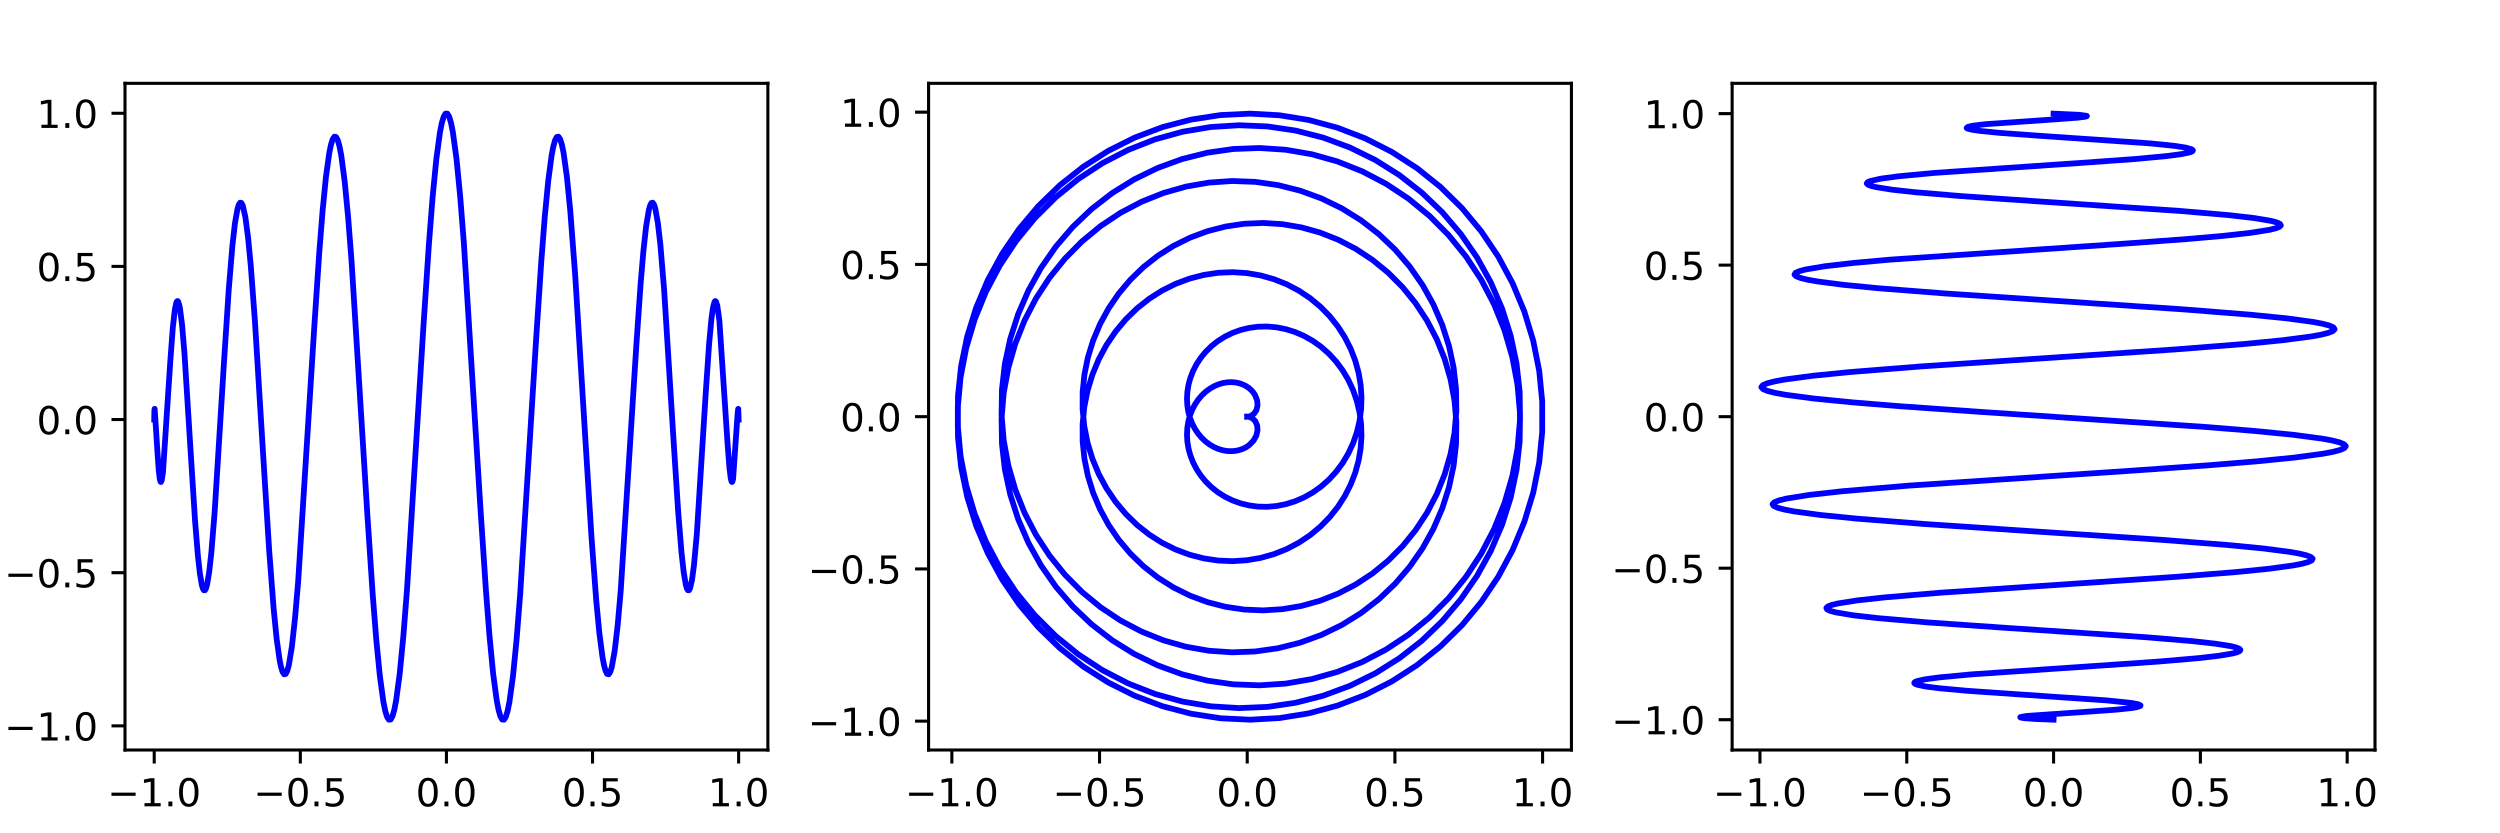 <?xml version="1.0" encoding="utf-8" standalone="no"?>
<!DOCTYPE svg PUBLIC "-//W3C//DTD SVG 1.1//EN"
  "http://www.w3.org/Graphics/SVG/1.1/DTD/svg11.dtd">
<!-- Created with matplotlib (http://matplotlib.org/) -->
<svg height="216pt" version="1.1" viewBox="0 0 648 216" width="648pt" xmlns="http://www.w3.org/2000/svg" xmlns:xlink="http://www.w3.org/1999/xlink">
 <defs>
  <style type="text/css">
*{stroke-linecap:butt;stroke-linejoin:round;}
  </style>
 </defs>
 <g id="figure_1">
  <g id="patch_1">
   <path d="M 0 216 
L 648 216 
L 648 0 
L 0 0 
z
" style="fill:#ffffff;"/>
  </g>
  <g id="axes_1">
   <g id="patch_2">
    <path d="M 32.4 194.4 
L 199.029 194.4 
L 199.029 21.6 
L 32.4 21.6 
z
" style="fill:#ffffff;"/>
   </g>
   <g id="matplotlib.axis_1">
    <g id="xtick_1">
     <g id="line2d_1">
      <defs>
       <path d="M 0 0 
L 0 3.5 
" id="m0223857868" style="stroke:#000000;stroke-width:0.8;"/>
      </defs>
      <g>
       <use style="stroke:#000000;stroke-width:0.8;" x="39.974" xlink:href="#m0223857868" y="194.4"/>
      </g>
     </g>
     <g id="text_1">
      <!-- −1.0 -->
      <defs>
       <path d="M 10.594 35.5 
L 73.188 35.5 
L 73.188 27.203 
L 10.594 27.203 
z
" id="DejaVuSans-2212"/>
       <path d="M 12.406 8.297 
L 28.516 8.297 
L 28.516 63.922 
L 10.984 60.406 
L 10.984 69.391 
L 28.422 72.906 
L 38.281 72.906 
L 38.281 8.297 
L 54.391 8.297 
L 54.391 0 
L 12.406 0 
z
" id="DejaVuSans-31"/>
       <path d="M 10.688 12.406 
L 21 12.406 
L 21 0 
L 10.688 0 
z
" id="DejaVuSans-2e"/>
       <path d="M 31.781 66.406 
Q 24.172 66.406 20.328 58.906 
Q 16.5 51.422 16.5 36.375 
Q 16.5 21.391 20.328 13.891 
Q 24.172 6.391 31.781 6.391 
Q 39.453 6.391 43.281 13.891 
Q 47.125 21.391 47.125 36.375 
Q 47.125 51.422 43.281 58.906 
Q 39.453 66.406 31.781 66.406 
M 31.781 74.219 
Q 44.047 74.219 50.516 64.516 
Q 56.984 54.828 56.984 36.375 
Q 56.984 17.969 50.516 8.266 
Q 44.047 -1.422 31.781 -1.422 
Q 19.531 -1.422 13.062 8.266 
Q 6.594 17.969 6.594 36.375 
Q 6.594 54.828 13.062 64.516 
Q 19.531 74.219 31.781 74.219 
" id="DejaVuSans-30"/>
      </defs>
      <g transform="translate(27.833 208.998)scale(0.1 -0.1)">
       <use xlink:href="#DejaVuSans-2212"/>
       <use x="83.789" xlink:href="#DejaVuSans-31"/>
       <use x="147.412" xlink:href="#DejaVuSans-2e"/>
       <use x="179.199" xlink:href="#DejaVuSans-30"/>
      </g>
     </g>
    </g>
    <g id="xtick_2">
     <g id="line2d_2">
      <g>
       <use style="stroke:#000000;stroke-width:0.8;" x="77.844" xlink:href="#m0223857868" y="194.4"/>
      </g>
     </g>
     <g id="text_2">
      <!-- −0.5 -->
      <defs>
       <path d="M 10.797 72.906 
L 49.516 72.906 
L 49.516 64.594 
L 19.828 64.594 
L 19.828 46.734 
Q 21.969 47.469 24.109 47.828 
Q 26.266 48.188 28.422 48.188 
Q 40.625 48.188 47.75 41.5 
Q 54.891 34.812 54.891 23.391 
Q 54.891 11.625 47.562 5.094 
Q 40.234 -1.422 26.906 -1.422 
Q 22.312 -1.422 17.547 -0.641 
Q 12.797 0.141 7.719 1.703 
L 7.719 11.625 
Q 12.109 9.234 16.797 8.062 
Q 21.484 6.891 26.703 6.891 
Q 35.156 6.891 40.078 11.328 
Q 45.016 15.766 45.016 23.391 
Q 45.016 31 40.078 35.438 
Q 35.156 39.891 26.703 39.891 
Q 22.75 39.891 18.812 39.016 
Q 14.891 38.141 10.797 36.281 
z
" id="DejaVuSans-35"/>
      </defs>
      <g transform="translate(65.703 208.998)scale(0.1 -0.1)">
       <use xlink:href="#DejaVuSans-2212"/>
       <use x="83.789" xlink:href="#DejaVuSans-30"/>
       <use x="147.412" xlink:href="#DejaVuSans-2e"/>
       <use x="179.199" xlink:href="#DejaVuSans-35"/>
      </g>
     </g>
    </g>
    <g id="xtick_3">
     <g id="line2d_3">
      <g>
       <use style="stroke:#000000;stroke-width:0.8;" x="115.714" xlink:href="#m0223857868" y="194.4"/>
      </g>
     </g>
     <g id="text_3">
      <!-- 0.0 -->
      <g transform="translate(107.763 208.998)scale(0.1 -0.1)">
       <use xlink:href="#DejaVuSans-30"/>
       <use x="63.623" xlink:href="#DejaVuSans-2e"/>
       <use x="95.41" xlink:href="#DejaVuSans-30"/>
      </g>
     </g>
    </g>
    <g id="xtick_4">
     <g id="line2d_4">
      <g>
       <use style="stroke:#000000;stroke-width:0.8;" x="153.584" xlink:href="#m0223857868" y="194.4"/>
      </g>
     </g>
     <g id="text_4">
      <!-- 0.5 -->
      <g transform="translate(145.633 208.998)scale(0.1 -0.1)">
       <use xlink:href="#DejaVuSans-30"/>
       <use x="63.623" xlink:href="#DejaVuSans-2e"/>
       <use x="95.41" xlink:href="#DejaVuSans-35"/>
      </g>
     </g>
    </g>
    <g id="xtick_5">
     <g id="line2d_5">
      <g>
       <use style="stroke:#000000;stroke-width:0.8;" x="191.455" xlink:href="#m0223857868" y="194.4"/>
      </g>
     </g>
     <g id="text_5">
      <!-- 1.0 -->
      <g transform="translate(183.503 208.998)scale(0.1 -0.1)">
       <use xlink:href="#DejaVuSans-31"/>
       <use x="63.623" xlink:href="#DejaVuSans-2e"/>
       <use x="95.41" xlink:href="#DejaVuSans-30"/>
      </g>
     </g>
    </g>
   </g>
   <g id="matplotlib.axis_2">
    <g id="ytick_1">
     <g id="line2d_6">
      <defs>
       <path d="M 0 0 
L -3.5 0 
" id="mc2c9480fef" style="stroke:#000000;stroke-width:0.8;"/>
      </defs>
      <g>
       <use style="stroke:#000000;stroke-width:0.8;" x="32.4" xlink:href="#mc2c9480fef" y="188.14"/>
      </g>
     </g>
     <g id="text_6">
      <!-- −1.0 -->
      <g transform="translate(1.117 191.939)scale(0.1 -0.1)">
       <use xlink:href="#DejaVuSans-2212"/>
       <use x="83.789" xlink:href="#DejaVuSans-31"/>
       <use x="147.412" xlink:href="#DejaVuSans-2e"/>
       <use x="179.199" xlink:href="#DejaVuSans-30"/>
      </g>
     </g>
    </g>
    <g id="ytick_2">
     <g id="line2d_7">
      <g>
       <use style="stroke:#000000;stroke-width:0.8;" x="32.4" xlink:href="#mc2c9480fef" y="148.443"/>
      </g>
     </g>
     <g id="text_7">
      <!-- −0.5 -->
      <g transform="translate(1.117 152.243)scale(0.1 -0.1)">
       <use xlink:href="#DejaVuSans-2212"/>
       <use x="83.789" xlink:href="#DejaVuSans-30"/>
       <use x="147.412" xlink:href="#DejaVuSans-2e"/>
       <use x="179.199" xlink:href="#DejaVuSans-35"/>
      </g>
     </g>
    </g>
    <g id="ytick_3">
     <g id="line2d_8">
      <g>
       <use style="stroke:#000000;stroke-width:0.8;" x="32.4" xlink:href="#mc2c9480fef" y="108.747"/>
      </g>
     </g>
     <g id="text_8">
      <!-- 0.0 -->
      <g transform="translate(9.497 112.546)scale(0.1 -0.1)">
       <use xlink:href="#DejaVuSans-30"/>
       <use x="63.623" xlink:href="#DejaVuSans-2e"/>
       <use x="95.41" xlink:href="#DejaVuSans-30"/>
      </g>
     </g>
    </g>
    <g id="ytick_4">
     <g id="line2d_9">
      <g>
       <use style="stroke:#000000;stroke-width:0.8;" x="32.4" xlink:href="#mc2c9480fef" y="69.05"/>
      </g>
     </g>
     <g id="text_9">
      <!-- 0.5 -->
      <g transform="translate(9.497 72.849)scale(0.1 -0.1)">
       <use xlink:href="#DejaVuSans-30"/>
       <use x="63.623" xlink:href="#DejaVuSans-2e"/>
       <use x="95.41" xlink:href="#DejaVuSans-35"/>
      </g>
     </g>
    </g>
    <g id="ytick_5">
     <g id="line2d_10">
      <g>
       <use style="stroke:#000000;stroke-width:0.8;" x="32.4" xlink:href="#mc2c9480fef" y="29.353"/>
      </g>
     </g>
     <g id="text_10">
      <!-- 1.0 -->
      <g transform="translate(9.497 33.153)scale(0.1 -0.1)">
       <use xlink:href="#DejaVuSans-31"/>
       <use x="63.623" xlink:href="#DejaVuSans-2e"/>
       <use x="95.41" xlink:href="#DejaVuSans-30"/>
      </g>
     </g>
    </g>
   </g>
   <g id="line2d_11">
    <path clip-path="url(#p7523f3289e)" d="M 191.455 108.747 
L 191.358 105.979 
L 191.304 106.079 
L 191.161 107.63 
L 190.017 124.141 
L 189.826 124.851 
L 189.726 124.94 
L 189.623 124.836 
L 189.409 124.021 
L 189.066 121.234 
L 188.567 114.751 
L 186.461 83.105 
L 185.937 79.285 
L 185.575 78.137 
L 185.389 78.032 
L 185.201 78.254 
L 184.816 79.706 
L 184.42 82.501 
L 183.805 89.079 
L 182.949 101.545 
L 180.621 138.354 
L 179.873 146.563 
L 179.361 150.359 
L 178.839 152.551 
L 178.574 152.994 
L 178.307 152.983 
L 178.037 152.51 
L 177.765 151.571 
L 177.213 148.309 
L 176.651 143.272 
L 175.791 132.745 
L 174.611 114.548 
L 172.138 75.059 
L 171.174 63.495 
L 170.52 57.812 
L 169.858 54.09 
L 169.523 53.032 
L 169.186 52.537 
L 168.848 52.615 
L 168.507 53.274 
L 168.164 54.512 
L 167.472 58.701 
L 166.771 65.06 
L 166.063 73.373 
L 164.985 88.819 
L 160.887 153.166 
L 160.117 161.9 
L 159.341 168.608 
L 158.558 172.974 
L 158.164 174.206 
L 157.769 174.776 
L 157.371 174.674 
L 156.972 173.895 
L 156.571 172.442 
L 156.169 170.324 
L 155.36 164.168 
L 154.544 155.641 
L 153.309 139.125 
L 151.641 112.485 
L 149.097 71.444 
L 147.808 54.574 
L 146.941 45.842 
L 146.07 39.583 
L 145.632 37.475 
L 145.194 36.083 
L 144.754 35.427 
L 144.313 35.516 
L 143.871 36.354 
L 143.428 37.936 
L 142.983 40.249 
L 142.091 46.98 
L 141.195 56.297 
L 140.295 67.84 
L 138.938 88.309 
L 134.818 154.178 
L 133.894 165.838 
L 132.966 175.245 
L 132.036 181.999 
L 131.57 184.284 
L 131.104 185.806 
L 130.637 186.545 
L 130.169 186.494 
L 129.7 185.65 
L 129.232 184.02 
L 128.762 181.62 
L 127.822 174.605 
L 126.879 164.881 
L 125.935 152.837 
L 124.516 131.504 
L 120.242 63.097 
L 119.289 51.018 
L 118.336 41.27 
L 117.383 34.255 
L 116.906 31.867 
L 116.43 30.262 
L 115.953 29.455 
L 115.476 29.455 
L 114.999 30.262 
L 114.522 31.867 
L 114.045 34.255 
L 113.092 41.27 
L 112.139 51.018 
L 111.187 63.097 
L 109.76 84.478 
L 105.493 152.837 
L 104.549 164.881 
L 103.607 174.605 
L 102.666 181.62 
L 102.197 184.02 
L 101.728 185.65 
L 101.26 186.494 
L 100.792 186.545 
L 100.325 185.806 
L 99.858 184.284 
L 99.392 181.999 
L 98.462 175.245 
L 97.535 165.838 
L 96.611 154.178 
L 95.23 133.553 
L 91.133 67.84 
L 90.233 56.297 
L 89.337 46.98 
L 88.445 40.249 
L 88.001 37.936 
L 87.558 36.354 
L 87.116 35.516 
L 86.675 35.427 
L 86.235 36.083 
L 85.796 37.475 
L 85.359 39.583 
L 84.487 45.842 
L 83.621 54.574 
L 82.76 65.394 
L 81.478 84.502 
L 77.295 150.584 
L 76.476 160.183 
L 75.663 167.558 
L 74.857 172.442 
L 74.457 173.895 
L 74.057 174.674 
L 73.66 174.776 
L 73.264 174.206 
L 72.87 172.974 
L 72.478 171.1 
L 71.698 165.529 
L 70.926 157.763 
L 69.78 142.799 
L 68.278 119.025 
L 66.082 83.335 
L 65.011 68.989 
L 64.306 61.621 
L 63.61 56.326 
L 62.922 53.274 
L 62.581 52.615 
L 62.242 52.537 
L 61.906 53.032 
L 61.571 54.09 
L 60.908 57.812 
L 60.255 63.495 
L 59.29 75.059 
L 58.036 94.207 
L 55.638 132.745 
L 54.777 143.272 
L 54.216 148.309 
L 53.664 151.571 
L 53.392 152.51 
L 53.122 152.983 
L 52.855 152.994 
L 52.59 152.551 
L 52.328 151.667 
L 51.811 148.649 
L 51.304 144.13 
L 50.563 135.085 
L 49.379 116.533 
L 47.833 91.847 
L 47.211 84.388 
L 46.613 79.706 
L 46.228 78.254 
L 46.04 78.032 
L 45.854 78.137 
L 45.671 78.559 
L 45.314 80.298 
L 44.799 84.852 
L 44.152 93.503 
L 42.246 122.371 
L 41.911 124.532 
L 41.703 124.94 
L 41.603 124.851 
L 41.412 124.141 
L 41.148 121.958 
L 40.767 116.523 
L 40.096 105.975 
L 40.07 105.979 
L 40.012 106.558 
L 39.974 108.747 
L 39.974 108.747 
" style="fill:none;stroke:#0000ff;stroke-linecap:square;stroke-width:1.5;"/>
   </g>
   <g id="patch_3">
    <path d="M 32.4 194.4 
L 32.4 21.6 
" style="fill:none;stroke:#000000;stroke-linecap:square;stroke-linejoin:miter;stroke-width:0.8;"/>
   </g>
   <g id="patch_4">
    <path d="M 199.029 194.4 
L 199.029 21.6 
" style="fill:none;stroke:#000000;stroke-linecap:square;stroke-linejoin:miter;stroke-width:0.8;"/>
   </g>
   <g id="patch_5">
    <path d="M 32.4 194.4 
L 199.029 194.4 
" style="fill:none;stroke:#000000;stroke-linecap:square;stroke-linejoin:miter;stroke-width:0.8;"/>
   </g>
   <g id="patch_6">
    <path d="M 32.4 21.6 
L 199.029 21.6 
" style="fill:none;stroke:#000000;stroke-linecap:square;stroke-linejoin:miter;stroke-width:0.8;"/>
   </g>
  </g>
  <g id="axes_2">
   <g id="patch_7">
    <path d="M 240.686 194.4 
L 407.314 194.4 
L 407.314 21.6 
L 240.686 21.6 
z
" style="fill:#ffffff;"/>
   </g>
   <g id="matplotlib.axis_3">
    <g id="xtick_6">
     <g id="line2d_12">
      <g>
       <use style="stroke:#000000;stroke-width:0.8;" x="246.722" xlink:href="#m0223857868" y="194.4"/>
      </g>
     </g>
     <g id="text_11">
      <!-- −1.0 -->
      <g transform="translate(234.581 208.998)scale(0.1 -0.1)">
       <use xlink:href="#DejaVuSans-2212"/>
       <use x="83.789" xlink:href="#DejaVuSans-31"/>
       <use x="147.412" xlink:href="#DejaVuSans-2e"/>
       <use x="179.199" xlink:href="#DejaVuSans-30"/>
      </g>
     </g>
    </g>
    <g id="xtick_7">
     <g id="line2d_13">
      <g>
       <use style="stroke:#000000;stroke-width:0.8;" x="285.001" xlink:href="#m0223857868" y="194.4"/>
      </g>
     </g>
     <g id="text_12">
      <!-- −0.5 -->
      <g transform="translate(272.86 208.998)scale(0.1 -0.1)">
       <use xlink:href="#DejaVuSans-2212"/>
       <use x="83.789" xlink:href="#DejaVuSans-30"/>
       <use x="147.412" xlink:href="#DejaVuSans-2e"/>
       <use x="179.199" xlink:href="#DejaVuSans-35"/>
      </g>
     </g>
    </g>
    <g id="xtick_8">
     <g id="line2d_14">
      <g>
       <use style="stroke:#000000;stroke-width:0.8;" x="323.28" xlink:href="#m0223857868" y="194.4"/>
      </g>
     </g>
     <g id="text_13">
      <!-- 0.0 -->
      <g transform="translate(315.328 208.998)scale(0.1 -0.1)">
       <use xlink:href="#DejaVuSans-30"/>
       <use x="63.623" xlink:href="#DejaVuSans-2e"/>
       <use x="95.41" xlink:href="#DejaVuSans-30"/>
      </g>
     </g>
    </g>
    <g id="xtick_9">
     <g id="line2d_15">
      <g>
       <use style="stroke:#000000;stroke-width:0.8;" x="361.559" xlink:href="#m0223857868" y="194.4"/>
      </g>
     </g>
     <g id="text_14">
      <!-- 0.5 -->
      <g transform="translate(353.607 208.998)scale(0.1 -0.1)">
       <use xlink:href="#DejaVuSans-30"/>
       <use x="63.623" xlink:href="#DejaVuSans-2e"/>
       <use x="95.41" xlink:href="#DejaVuSans-35"/>
      </g>
     </g>
    </g>
    <g id="xtick_10">
     <g id="line2d_16">
      <g>
       <use style="stroke:#000000;stroke-width:0.8;" x="399.838" xlink:href="#m0223857868" y="194.4"/>
      </g>
     </g>
     <g id="text_15">
      <!-- 1.0 -->
      <g transform="translate(391.886 208.998)scale(0.1 -0.1)">
       <use xlink:href="#DejaVuSans-31"/>
       <use x="63.623" xlink:href="#DejaVuSans-2e"/>
       <use x="95.41" xlink:href="#DejaVuSans-30"/>
      </g>
     </g>
    </g>
   </g>
   <g id="matplotlib.axis_4">
    <g id="ytick_6">
     <g id="line2d_17">
      <g>
       <use style="stroke:#000000;stroke-width:0.8;" x="240.686" xlink:href="#mc2c9480fef" y="186.924"/>
      </g>
     </g>
     <g id="text_16">
      <!-- −1.0 -->
      <g transform="translate(209.403 190.724)scale(0.1 -0.1)">
       <use xlink:href="#DejaVuSans-2212"/>
       <use x="83.789" xlink:href="#DejaVuSans-31"/>
       <use x="147.412" xlink:href="#DejaVuSans-2e"/>
       <use x="179.199" xlink:href="#DejaVuSans-30"/>
      </g>
     </g>
    </g>
    <g id="ytick_7">
     <g id="line2d_18">
      <g>
       <use style="stroke:#000000;stroke-width:0.8;" x="240.686" xlink:href="#mc2c9480fef" y="147.462"/>
      </g>
     </g>
     <g id="text_17">
      <!-- −0.5 -->
      <g transform="translate(209.403 151.261)scale(0.1 -0.1)">
       <use xlink:href="#DejaVuSans-2212"/>
       <use x="83.789" xlink:href="#DejaVuSans-30"/>
       <use x="147.412" xlink:href="#DejaVuSans-2e"/>
       <use x="179.199" xlink:href="#DejaVuSans-35"/>
      </g>
     </g>
    </g>
    <g id="ytick_8">
     <g id="line2d_19">
      <g>
       <use style="stroke:#000000;stroke-width:0.8;" x="240.686" xlink:href="#mc2c9480fef" y="108"/>
      </g>
     </g>
     <g id="text_18">
      <!-- 0.0 -->
      <g transform="translate(217.783 111.799)scale(0.1 -0.1)">
       <use xlink:href="#DejaVuSans-30"/>
       <use x="63.623" xlink:href="#DejaVuSans-2e"/>
       <use x="95.41" xlink:href="#DejaVuSans-30"/>
      </g>
     </g>
    </g>
    <g id="ytick_9">
     <g id="line2d_20">
      <g>
       <use style="stroke:#000000;stroke-width:0.8;" x="240.686" xlink:href="#mc2c9480fef" y="68.538"/>
      </g>
     </g>
     <g id="text_19">
      <!-- 0.5 -->
      <g transform="translate(217.783 72.337)scale(0.1 -0.1)">
       <use xlink:href="#DejaVuSans-30"/>
       <use x="63.623" xlink:href="#DejaVuSans-2e"/>
       <use x="95.41" xlink:href="#DejaVuSans-35"/>
      </g>
     </g>
    </g>
    <g id="ytick_10">
     <g id="line2d_21">
      <g>
       <use style="stroke:#000000;stroke-width:0.8;" x="240.686" xlink:href="#mc2c9480fef" y="29.076"/>
      </g>
     </g>
     <g id="text_20">
      <!-- 1.0 -->
      <g transform="translate(217.783 32.875)scale(0.1 -0.1)">
       <use xlink:href="#DejaVuSans-31"/>
       <use x="63.623" xlink:href="#DejaVuSans-2e"/>
       <use x="95.41" xlink:href="#DejaVuSans-30"/>
      </g>
     </g>
    </g>
   </g>
   <g id="line2d_22">
    <path clip-path="url(#p2c7481776f)" d="M 323.28 108 
L 323.759 107.95 
L 324.224 107.801 
L 325.053 107.221 
L 325.659 106.306 
L 325.949 105.133 
L 325.853 103.802 
L 325.326 102.429 
L 324.897 101.767 
L 324.357 101.142 
L 323.711 100.571 
L 322.965 100.07 
L 322.125 99.653 
L 321.202 99.336 
L 320.206 99.131 
L 319.151 99.049 
L 318.051 99.101 
L 316.923 99.295 
L 315.782 99.636 
L 314.647 100.131 
L 313.536 100.779 
L 312.469 101.581 
L 311.464 102.534 
L 310.54 103.632 
L 309.716 104.868 
L 309.009 106.232 
L 308.435 107.711 
L 308.012 109.291 
L 307.751 110.956 
L 307.665 112.687 
L 307.765 114.463 
L 308.059 116.265 
L 308.551 118.068 
L 309.245 119.85 
L 310.142 121.587 
L 311.239 123.254 
L 312.531 124.826 
L 314.011 126.281 
L 315.669 127.594 
L 317.49 128.743 
L 319.461 129.708 
L 321.561 130.469 
L 323.772 131.009 
L 326.07 131.313 
L 328.432 131.367 
L 330.831 131.163 
L 333.241 130.693 
L 335.634 129.952 
L 337.98 128.941 
L 340.25 127.661 
L 342.417 126.119 
L 344.45 124.323 
L 346.322 122.285 
L 348.006 120.022 
L 349.477 117.553 
L 350.712 114.898 
L 351.689 112.083 
L 352.389 109.134 
L 352.797 106.082 
L 352.898 102.957 
L 352.683 99.793 
L 352.146 96.623 
L 351.284 93.484 
L 350.096 90.412 
L 348.588 87.442 
L 346.769 84.609 
L 344.649 81.95 
L 342.245 79.498 
L 339.576 77.285 
L 336.665 75.342 
L 333.539 73.696 
L 330.225 72.373 
L 326.756 71.395 
L 323.166 70.782 
L 319.492 70.547 
L 315.772 70.703 
L 312.045 71.256 
L 308.352 72.209 
L 304.733 73.561 
L 301.23 75.305 
L 297.882 77.432 
L 294.73 79.925 
L 291.811 82.767 
L 289.161 85.932 
L 286.814 89.394 
L 284.803 93.121 
L 283.154 97.079 
L 281.893 101.229 
L 281.04 105.53 
L 280.613 109.94 
L 280.623 114.413 
L 281.08 118.902 
L 281.985 123.36 
L 283.337 127.739 
L 285.13 131.99 
L 287.353 136.067 
L 289.988 139.922 
L 293.015 143.511 
L 296.409 146.792 
L 300.139 149.724 
L 304.171 152.271 
L 308.468 154.399 
L 312.988 156.079 
L 317.686 157.287 
L 322.516 158.003 
L 327.429 158.211 
L 332.375 157.901 
L 337.3 157.069 
L 342.154 155.716 
L 346.883 153.849 
L 351.437 151.48 
L 355.765 148.627 
L 359.818 145.313 
L 363.549 141.567 
L 366.915 137.422 
L 369.877 132.916 
L 372.396 128.092 
L 374.441 122.996 
L 375.985 117.679 
L 377.005 112.192 
L 377.482 106.593 
L 377.407 100.937 
L 376.772 95.283 
L 375.577 89.691 
L 373.829 84.219 
L 371.538 78.928 
L 368.723 73.873 
L 365.406 69.11 
L 361.618 64.694 
L 357.391 60.673 
L 352.765 57.094 
L 347.784 53.999 
L 342.496 51.426 
L 336.953 49.408 
L 331.21 47.971 
L 325.325 47.136 
L 319.357 46.918 
L 313.369 47.326 
L 307.421 48.362 
L 301.576 50.022 
L 295.897 52.294 
L 290.443 55.16 
L 285.275 58.597 
L 280.447 62.574 
L 276.014 67.055 
L 272.025 71.998 
L 268.525 77.356 
L 265.557 83.076 
L 263.154 89.104 
L 261.346 95.378 
L 260.159 101.836 
L 259.609 108.413 
L 259.707 115.041 
L 260.458 121.652 
L 261.859 128.178 
L 263.902 134.549 
L 266.569 140.699 
L 269.838 146.563 
L 273.681 152.076 
L 278.061 157.181 
L 282.937 161.82 
L 288.263 165.942 
L 293.987 169.501 
L 300.051 172.456 
L 306.397 174.772 
L 312.961 176.421 
L 319.675 177.381 
L 326.472 177.637 
L 333.282 177.182 
L 340.034 176.016 
L 346.659 174.147 
L 353.087 171.589 
L 359.251 168.364 
L 365.085 164.502 
L 370.527 160.038 
L 375.518 155.016 
L 380.005 149.483 
L 383.938 143.494 
L 387.274 137.108 
L 389.973 130.388 
L 392.007 123.402 
L 393.348 116.221 
L 393.981 108.918 
L 393.895 101.567 
L 393.087 94.244 
L 391.562 87.024 
L 389.331 79.983 
L 386.415 73.194 
L 382.84 66.728 
L 378.641 60.653 
L 373.856 55.033 
L 368.534 49.929 
L 362.726 45.396 
L 356.49 41.481 
L 349.888 38.23 
L 342.988 35.677 
L 335.858 33.852 
L 328.572 32.776 
L 321.203 32.464 
L 313.828 32.921 
L 306.522 34.147 
L 299.36 36.13 
L 292.416 38.853 
L 285.764 42.291 
L 279.471 46.412 
L 273.605 51.173 
L 268.227 56.53 
L 263.394 62.429 
L 259.156 68.81 
L 255.56 75.609 
L 252.644 82.758 
L 250.44 90.185 
L 248.973 97.813 
L 248.26 105.565 
L 248.309 113.361 
L 249.123 121.122 
L 250.695 128.767 
L 253.01 136.219 
L 256.046 143.399 
L 259.774 150.234 
L 264.156 156.652 
L 269.15 162.587 
L 274.705 167.977 
L 280.764 172.765 
L 287.267 176.902 
L 294.148 180.344 
L 301.336 183.054 
L 308.758 185.004 
L 316.338 186.172 
L 323.999 186.545 
L 331.663 186.119 
L 339.249 184.897 
L 346.681 182.89 
L 353.883 180.119 
L 360.779 176.611 
L 367.299 172.401 
L 373.376 167.532 
L 378.947 162.054 
L 383.954 156.022 
L 388.347 149.499 
L 392.078 142.55 
L 395.111 135.246 
L 397.414 127.664 
L 398.962 119.88 
L 399.74 111.973 
L 399.74 104.027 
L 398.962 96.12 
L 397.414 88.336 
L 395.111 80.754 
L 392.078 73.45 
L 388.347 66.501 
L 383.954 59.978 
L 378.947 53.946 
L 373.376 48.468 
L 367.299 43.599 
L 360.779 39.389 
L 353.883 35.881 
L 346.681 33.11 
L 339.249 31.103 
L 331.663 29.881 
L 323.999 29.455 
L 316.338 29.828 
L 308.758 30.996 
L 301.336 32.946 
L 294.148 35.656 
L 287.267 39.098 
L 280.764 43.235 
L 274.705 48.023 
L 269.15 53.413 
L 264.156 59.348 
L 259.774 65.766 
L 256.046 72.601 
L 253.01 79.781 
L 250.695 87.233 
L 249.123 94.878 
L 248.309 102.639 
L 248.26 110.435 
L 248.973 118.187 
L 250.44 125.815 
L 252.644 133.242 
L 255.56 140.391 
L 259.156 147.19 
L 263.394 153.571 
L 268.227 159.47 
L 273.605 164.827 
L 279.471 169.588 
L 285.764 173.709 
L 292.416 177.147 
L 299.36 179.87 
L 306.522 181.853 
L 313.828 183.079 
L 321.203 183.536 
L 328.572 183.224 
L 335.858 182.148 
L 342.988 180.323 
L 349.888 177.77 
L 356.49 174.519 
L 362.726 170.604 
L 368.534 166.071 
L 373.856 160.967 
L 378.641 155.347 
L 382.84 149.272 
L 386.415 142.806 
L 389.331 136.017 
L 391.562 128.976 
L 393.087 121.756 
L 393.895 114.433 
L 393.981 107.082 
L 393.348 99.779 
L 392.007 92.598 
L 389.973 85.612 
L 387.274 78.892 
L 383.938 72.506 
L 380.005 66.517 
L 375.518 60.984 
L 370.527 55.962 
L 365.085 51.498 
L 359.251 47.636 
L 353.087 44.411 
L 346.659 41.853 
L 340.034 39.984 
L 333.282 38.818 
L 326.472 38.363 
L 319.675 38.619 
L 312.961 39.579 
L 306.397 41.228 
L 300.051 43.544 
L 293.987 46.499 
L 288.263 50.058 
L 282.937 54.18 
L 278.061 58.819 
L 273.681 63.924 
L 269.838 69.437 
L 266.569 75.301 
L 263.902 81.451 
L 261.859 87.822 
L 260.458 94.348 
L 259.707 100.959 
L 259.609 107.587 
L 260.159 114.164 
L 261.346 120.622 
L 263.154 126.896 
L 265.557 132.924 
L 268.525 138.644 
L 272.025 144.002 
L 276.014 148.945 
L 280.447 153.426 
L 285.275 157.403 
L 290.443 160.84 
L 295.897 163.706 
L 301.576 165.978 
L 307.421 167.638 
L 313.369 168.674 
L 319.357 169.082 
L 325.325 168.864 
L 331.21 168.029 
L 336.953 166.592 
L 342.496 164.574 
L 347.784 162.001 
L 352.765 158.906 
L 357.391 155.327 
L 361.618 151.306 
L 365.406 146.89 
L 368.723 142.127 
L 371.538 137.072 
L 373.829 131.781 
L 375.577 126.309 
L 376.772 120.717 
L 377.407 115.063 
L 377.482 109.407 
L 377.005 103.808 
L 375.985 98.321 
L 374.441 93.004 
L 372.396 87.908 
L 369.877 83.084 
L 366.915 78.578 
L 363.549 74.433 
L 359.818 70.687 
L 355.765 67.373 
L 351.437 64.52 
L 346.883 62.151 
L 342.154 60.284 
L 337.3 58.931 
L 332.375 58.099 
L 327.429 57.789 
L 322.516 57.997 
L 317.686 58.713 
L 312.988 59.921 
L 308.468 61.601 
L 304.171 63.729 
L 300.139 66.276 
L 296.409 69.208 
L 293.015 72.489 
L 289.988 76.078 
L 287.353 79.933 
L 285.13 84.01 
L 283.337 88.261 
L 281.985 92.64 
L 281.08 97.098 
L 280.623 101.587 
L 280.613 106.06 
L 281.04 110.47 
L 281.893 114.771 
L 283.154 118.921 
L 284.803 122.879 
L 286.814 126.606 
L 289.161 130.068 
L 291.811 133.233 
L 294.73 136.075 
L 297.882 138.568 
L 301.23 140.695 
L 304.733 142.439 
L 308.352 143.791 
L 312.045 144.744 
L 315.772 145.297 
L 319.492 145.453 
L 323.166 145.218 
L 326.756 144.605 
L 330.225 143.627 
L 333.539 142.304 
L 336.665 140.658 
L 339.576 138.715 
L 342.245 136.502 
L 344.649 134.05 
L 346.769 131.391 
L 348.588 128.558 
L 350.096 125.588 
L 351.284 122.516 
L 352.146 119.377 
L 352.683 116.207 
L 352.898 113.043 
L 352.797 109.918 
L 352.389 106.866 
L 351.689 103.917 
L 350.712 101.102 
L 349.477 98.447 
L 348.006 95.978 
L 346.322 93.715 
L 344.45 91.677 
L 342.417 89.881 
L 340.25 88.339 
L 337.98 87.059 
L 335.634 86.048 
L 333.241 85.307 
L 330.831 84.837 
L 328.432 84.633 
L 326.07 84.687 
L 323.772 84.991 
L 321.561 85.531 
L 319.461 86.292 
L 317.49 87.257 
L 315.669 88.406 
L 314.011 89.719 
L 312.531 91.174 
L 311.239 92.746 
L 310.142 94.413 
L 309.245 96.15 
L 308.551 97.932 
L 308.059 99.735 
L 307.765 101.537 
L 307.665 103.313 
L 307.751 105.044 
L 308.012 106.709 
L 308.435 108.289 
L 309.009 109.768 
L 309.716 111.132 
L 310.54 112.368 
L 311.464 113.466 
L 312.469 114.419 
L 313.536 115.221 
L 314.647 115.869 
L 315.782 116.364 
L 316.923 116.705 
L 318.051 116.899 
L 319.151 116.951 
L 320.206 116.869 
L 321.202 116.664 
L 322.125 116.347 
L 322.965 115.93 
L 323.711 115.429 
L 324.897 114.233 
L 325.645 112.887 
L 325.952 111.519 
L 325.848 110.254 
L 325.39 109.199 
L 324.66 108.444 
L 323.759 108.05 
L 323.28 108 
L 323.28 108 
" style="fill:none;stroke:#0000ff;stroke-linecap:square;stroke-width:1.5;"/>
   </g>
   <g id="patch_8">
    <path d="M 240.686 194.4 
L 240.686 21.6 
" style="fill:none;stroke:#000000;stroke-linecap:square;stroke-linejoin:miter;stroke-width:0.8;"/>
   </g>
   <g id="patch_9">
    <path d="M 407.314 194.4 
L 407.314 21.6 
" style="fill:none;stroke:#000000;stroke-linecap:square;stroke-linejoin:miter;stroke-width:0.8;"/>
   </g>
   <g id="patch_10">
    <path d="M 240.686 194.4 
L 407.314 194.4 
" style="fill:none;stroke:#000000;stroke-linecap:square;stroke-linejoin:miter;stroke-width:0.8;"/>
   </g>
   <g id="patch_11">
    <path d="M 240.686 21.6 
L 407.314 21.6 
" style="fill:none;stroke:#000000;stroke-linecap:square;stroke-linejoin:miter;stroke-width:0.8;"/>
   </g>
  </g>
  <g id="axes_3">
   <g id="patch_12">
    <path d="M 448.971 194.4 
L 615.6 194.4 
L 615.6 21.6 
L 448.971 21.6 
z
" style="fill:#ffffff;"/>
   </g>
   <g id="matplotlib.axis_5">
    <g id="xtick_11">
     <g id="line2d_23">
      <g>
       <use style="stroke:#000000;stroke-width:0.8;" x="456.18" xlink:href="#m0223857868" y="194.4"/>
      </g>
     </g>
     <g id="text_21">
      <!-- −1.0 -->
      <g transform="translate(444.039 208.998)scale(0.1 -0.1)">
       <use xlink:href="#DejaVuSans-2212"/>
       <use x="83.789" xlink:href="#DejaVuSans-31"/>
       <use x="147.412" xlink:href="#DejaVuSans-2e"/>
       <use x="179.199" xlink:href="#DejaVuSans-30"/>
      </g>
     </g>
    </g>
    <g id="xtick_12">
     <g id="line2d_24">
      <g>
       <use style="stroke:#000000;stroke-width:0.8;" x="494.233" xlink:href="#m0223857868" y="194.4"/>
      </g>
     </g>
     <g id="text_22">
      <!-- −0.5 -->
      <g transform="translate(482.091 208.998)scale(0.1 -0.1)">
       <use xlink:href="#DejaVuSans-2212"/>
       <use x="83.789" xlink:href="#DejaVuSans-30"/>
       <use x="147.412" xlink:href="#DejaVuSans-2e"/>
       <use x="179.199" xlink:href="#DejaVuSans-35"/>
      </g>
     </g>
    </g>
    <g id="xtick_13">
     <g id="line2d_25">
      <g>
       <use style="stroke:#000000;stroke-width:0.8;" x="532.286" xlink:href="#m0223857868" y="194.4"/>
      </g>
     </g>
     <g id="text_23">
      <!-- 0.0 -->
      <g transform="translate(524.334 208.998)scale(0.1 -0.1)">
       <use xlink:href="#DejaVuSans-30"/>
       <use x="63.623" xlink:href="#DejaVuSans-2e"/>
       <use x="95.41" xlink:href="#DejaVuSans-30"/>
      </g>
     </g>
    </g>
    <g id="xtick_14">
     <g id="line2d_26">
      <g>
       <use style="stroke:#000000;stroke-width:0.8;" x="570.339" xlink:href="#m0223857868" y="194.4"/>
      </g>
     </g>
     <g id="text_24">
      <!-- 0.5 -->
      <g transform="translate(562.387 208.998)scale(0.1 -0.1)">
       <use xlink:href="#DejaVuSans-30"/>
       <use x="63.623" xlink:href="#DejaVuSans-2e"/>
       <use x="95.41" xlink:href="#DejaVuSans-35"/>
      </g>
     </g>
    </g>
    <g id="xtick_15">
     <g id="line2d_27">
      <g>
       <use style="stroke:#000000;stroke-width:0.8;" x="608.391" xlink:href="#m0223857868" y="194.4"/>
      </g>
     </g>
     <g id="text_25">
      <!-- 1.0 -->
      <g transform="translate(600.44 208.998)scale(0.1 -0.1)">
       <use xlink:href="#DejaVuSans-31"/>
       <use x="63.623" xlink:href="#DejaVuSans-2e"/>
       <use x="95.41" xlink:href="#DejaVuSans-30"/>
      </g>
     </g>
    </g>
   </g>
   <g id="matplotlib.axis_6">
    <g id="ytick_11">
     <g id="line2d_28">
      <g>
       <use style="stroke:#000000;stroke-width:0.8;" x="448.971" xlink:href="#mc2c9480fef" y="186.545"/>
      </g>
     </g>
     <g id="text_26">
      <!-- −1.0 -->
      <g transform="translate(417.689 190.345)scale(0.1 -0.1)">
       <use xlink:href="#DejaVuSans-2212"/>
       <use x="83.789" xlink:href="#DejaVuSans-31"/>
       <use x="147.412" xlink:href="#DejaVuSans-2e"/>
       <use x="179.199" xlink:href="#DejaVuSans-30"/>
      </g>
     </g>
    </g>
    <g id="ytick_12">
     <g id="line2d_29">
      <g>
       <use style="stroke:#000000;stroke-width:0.8;" x="448.971" xlink:href="#mc2c9480fef" y="147.273"/>
      </g>
     </g>
     <g id="text_27">
      <!-- −0.5 -->
      <g transform="translate(417.689 151.072)scale(0.1 -0.1)">
       <use xlink:href="#DejaVuSans-2212"/>
       <use x="83.789" xlink:href="#DejaVuSans-30"/>
       <use x="147.412" xlink:href="#DejaVuSans-2e"/>
       <use x="179.199" xlink:href="#DejaVuSans-35"/>
      </g>
     </g>
    </g>
    <g id="ytick_13">
     <g id="line2d_30">
      <g>
       <use style="stroke:#000000;stroke-width:0.8;" x="448.971" xlink:href="#mc2c9480fef" y="108"/>
      </g>
     </g>
     <g id="text_28">
      <!-- 0.0 -->
      <g transform="translate(426.068 111.799)scale(0.1 -0.1)">
       <use xlink:href="#DejaVuSans-30"/>
       <use x="63.623" xlink:href="#DejaVuSans-2e"/>
       <use x="95.41" xlink:href="#DejaVuSans-30"/>
      </g>
     </g>
    </g>
    <g id="ytick_14">
     <g id="line2d_31">
      <g>
       <use style="stroke:#000000;stroke-width:0.8;" x="448.971" xlink:href="#mc2c9480fef" y="68.727"/>
      </g>
     </g>
     <g id="text_29">
      <!-- 0.5 -->
      <g transform="translate(426.068 72.526)scale(0.1 -0.1)">
       <use xlink:href="#DejaVuSans-30"/>
       <use x="63.623" xlink:href="#DejaVuSans-2e"/>
       <use x="95.41" xlink:href="#DejaVuSans-35"/>
      </g>
     </g>
    </g>
    <g id="ytick_15">
     <g id="line2d_32">
      <g>
       <use style="stroke:#000000;stroke-width:0.8;" x="448.971" xlink:href="#mc2c9480fef" y="29.455"/>
      </g>
     </g>
     <g id="text_30">
      <!-- 1.0 -->
      <g transform="translate(426.068 33.254)scale(0.1 -0.1)">
       <use xlink:href="#DejaVuSans-31"/>
       <use x="63.623" xlink:href="#DejaVuSans-2e"/>
       <use x="95.41" xlink:href="#DejaVuSans-30"/>
      </g>
     </g>
    </g>
   </g>
   <g id="line2d_33">
    <path clip-path="url(#p6439f93c3e)" d="M 532.286 29.455 
L 538.899 29.759 
L 540.838 30.016 
L 540.917 30.076 
L 540.867 30.14 
L 540.351 30.277 
L 538.476 30.504 
L 532.564 30.946 
L 514.658 32.185 
L 511.353 32.586 
L 510.099 32.868 
L 509.753 33.163 
L 509.95 33.314 
L 511.117 33.626 
L 513.327 33.95 
L 518.511 34.458 
L 528.349 35.176 
L 557.405 37.172 
L 563.778 37.826 
L 566.64 38.275 
L 568.175 38.736 
L 568.401 38.971 
L 568.251 39.208 
L 567.718 39.448 
L 565.495 39.936 
L 561.762 40.435 
L 553.566 41.204 
L 538.815 42.266 
L 501.504 44.806 
L 492.052 45.698 
L 487.544 46.305 
L 484.758 46.922 
L 484.069 47.235 
L 483.868 47.549 
L 484.167 47.866 
L 484.969 48.185 
L 486.274 48.507 
L 490.358 49.157 
L 496.305 49.817 
L 508.26 50.824 
L 528.243 52.198 
L 565.194 54.688 
L 577.923 55.787 
L 584.358 56.53 
L 588.785 57.281 
L 590.171 57.659 
L 590.976 58.04 
L 591.186 58.423 
L 590.793 58.807 
L 589.794 59.194 
L 588.193 59.582 
L 583.239 60.365 
L 576.089 61.155 
L 567.002 61.952 
L 550.507 63.162 
L 489.783 67.309 
L 480.388 68.158 
L 472.981 69.013 
L 467.898 69.875 
L 466.308 70.308 
L 465.383 70.742 
L 465.136 71.179 
L 465.574 71.616 
L 466.699 72.055 
L 468.501 72.495 
L 470.968 72.937 
L 477.802 73.825 
L 486.949 74.718 
L 504.218 76.068 
L 531.401 77.885 
L 565.849 80.183 
L 583.361 81.575 
L 592.654 82.509 
L 599.564 83.446 
L 602.026 83.916 
L 603.786 84.387 
L 604.823 84.86 
L 605.124 85.333 
L 604.683 85.806 
L 603.502 86.281 
L 601.589 86.757 
L 598.963 87.233 
L 591.675 88.189 
L 581.917 89.147 
L 563.52 90.591 
L 534.634 92.525 
L 498.151 94.956 
L 479.648 96.421 
L 469.833 97.401 
L 462.525 98.381 
L 459.912 98.872 
L 458.032 99.364 
L 456.905 99.855 
L 456.545 100.347 
L 456.956 100.84 
L 458.135 101.332 
L 460.07 101.825 
L 462.742 102.318 
L 470.185 103.305 
L 480.162 104.293 
L 492.269 105.281 
L 513.324 106.764 
L 572.302 110.719 
L 584.409 111.707 
L 594.387 112.695 
L 601.829 113.682 
L 604.501 114.175 
L 606.436 114.668 
L 607.615 115.16 
L 608.026 115.653 
L 607.666 116.145 
L 606.54 116.636 
L 604.66 117.128 
L 602.046 117.619 
L 594.738 118.599 
L 584.923 119.579 
L 573.011 120.556 
L 552.311 122.018 
L 494.495 125.891 
L 477.489 127.332 
L 468.924 128.289 
L 462.982 129.243 
L 461.07 129.719 
L 459.888 130.194 
L 459.447 130.667 
L 459.748 131.14 
L 460.786 131.613 
L 462.546 132.084 
L 465.007 132.554 
L 471.917 133.491 
L 481.21 134.425 
L 498.723 135.817 
L 526.082 137.658 
L 560.354 139.932 
L 577.623 141.282 
L 586.77 142.175 
L 593.603 143.063 
L 596.07 143.505 
L 597.873 143.945 
L 598.997 144.384 
L 599.436 144.821 
L 599.189 145.258 
L 598.263 145.692 
L 596.673 146.125 
L 594.44 146.557 
L 588.159 147.415 
L 579.71 148.268 
L 563.817 149.534 
L 539.076 151.2 
L 502.736 153.646 
L 488.482 154.845 
L 481.333 155.635 
L 476.378 156.418 
L 474.778 156.806 
L 473.779 157.193 
L 473.385 157.577 
L 473.595 157.96 
L 474.4 158.341 
L 475.786 158.719 
L 480.213 159.47 
L 486.649 160.213 
L 499.377 161.312 
L 520.023 162.748 
L 556.312 165.176 
L 568.266 166.183 
L 574.213 166.843 
L 578.298 167.493 
L 579.602 167.815 
L 580.404 168.134 
L 580.703 168.451 
L 580.503 168.765 
L 579.813 169.078 
L 578.648 169.387 
L 574.975 169.999 
L 569.692 170.602 
L 559.35 171.486 
L 542.798 172.631 
L 511.006 174.796 
L 502.809 175.565 
L 499.077 176.064 
L 496.854 176.552 
L 496.321 176.792 
L 496.17 177.029 
L 496.397 177.264 
L 496.988 177.495 
L 499.207 177.951 
L 502.668 178.395 
L 509.73 179.041 
L 524.371 180.06 
L 546.061 181.542 
L 552.479 182.213 
L 554.168 182.531 
L 554.818 182.837 
L 554.766 182.986 
L 553.952 183.275 
L 552.288 183.551 
L 548.511 183.943 
L 540.255 184.537 
L 525.323 185.575 
L 523.704 185.86 
L 523.654 185.924 
L 523.733 185.984 
L 524.639 186.147 
L 527.573 186.357 
L 532.286 186.545 
L 532.286 186.545 
" style="fill:none;stroke:#0000ff;stroke-linecap:square;stroke-width:1.5;"/>
   </g>
   <g id="patch_13">
    <path d="M 448.971 194.4 
L 448.971 21.6 
" style="fill:none;stroke:#000000;stroke-linecap:square;stroke-linejoin:miter;stroke-width:0.8;"/>
   </g>
   <g id="patch_14">
    <path d="M 615.6 194.4 
L 615.6 21.6 
" style="fill:none;stroke:#000000;stroke-linecap:square;stroke-linejoin:miter;stroke-width:0.8;"/>
   </g>
   <g id="patch_15">
    <path d="M 448.971 194.4 
L 615.6 194.4 
" style="fill:none;stroke:#000000;stroke-linecap:square;stroke-linejoin:miter;stroke-width:0.8;"/>
   </g>
   <g id="patch_16">
    <path d="M 448.971 21.6 
L 615.6 21.6 
" style="fill:none;stroke:#000000;stroke-linecap:square;stroke-linejoin:miter;stroke-width:0.8;"/>
   </g>
  </g>
 </g>
 <defs>
  <clipPath id="p7523f3289e">
   <rect height="172.8" width="166.629" x="32.4" y="21.6"/>
  </clipPath>
  <clipPath id="p2c7481776f">
   <rect height="172.8" width="166.629" x="240.686" y="21.6"/>
  </clipPath>
  <clipPath id="p6439f93c3e">
   <rect height="172.8" width="166.629" x="448.971" y="21.6"/>
  </clipPath>
 </defs>
</svg>

